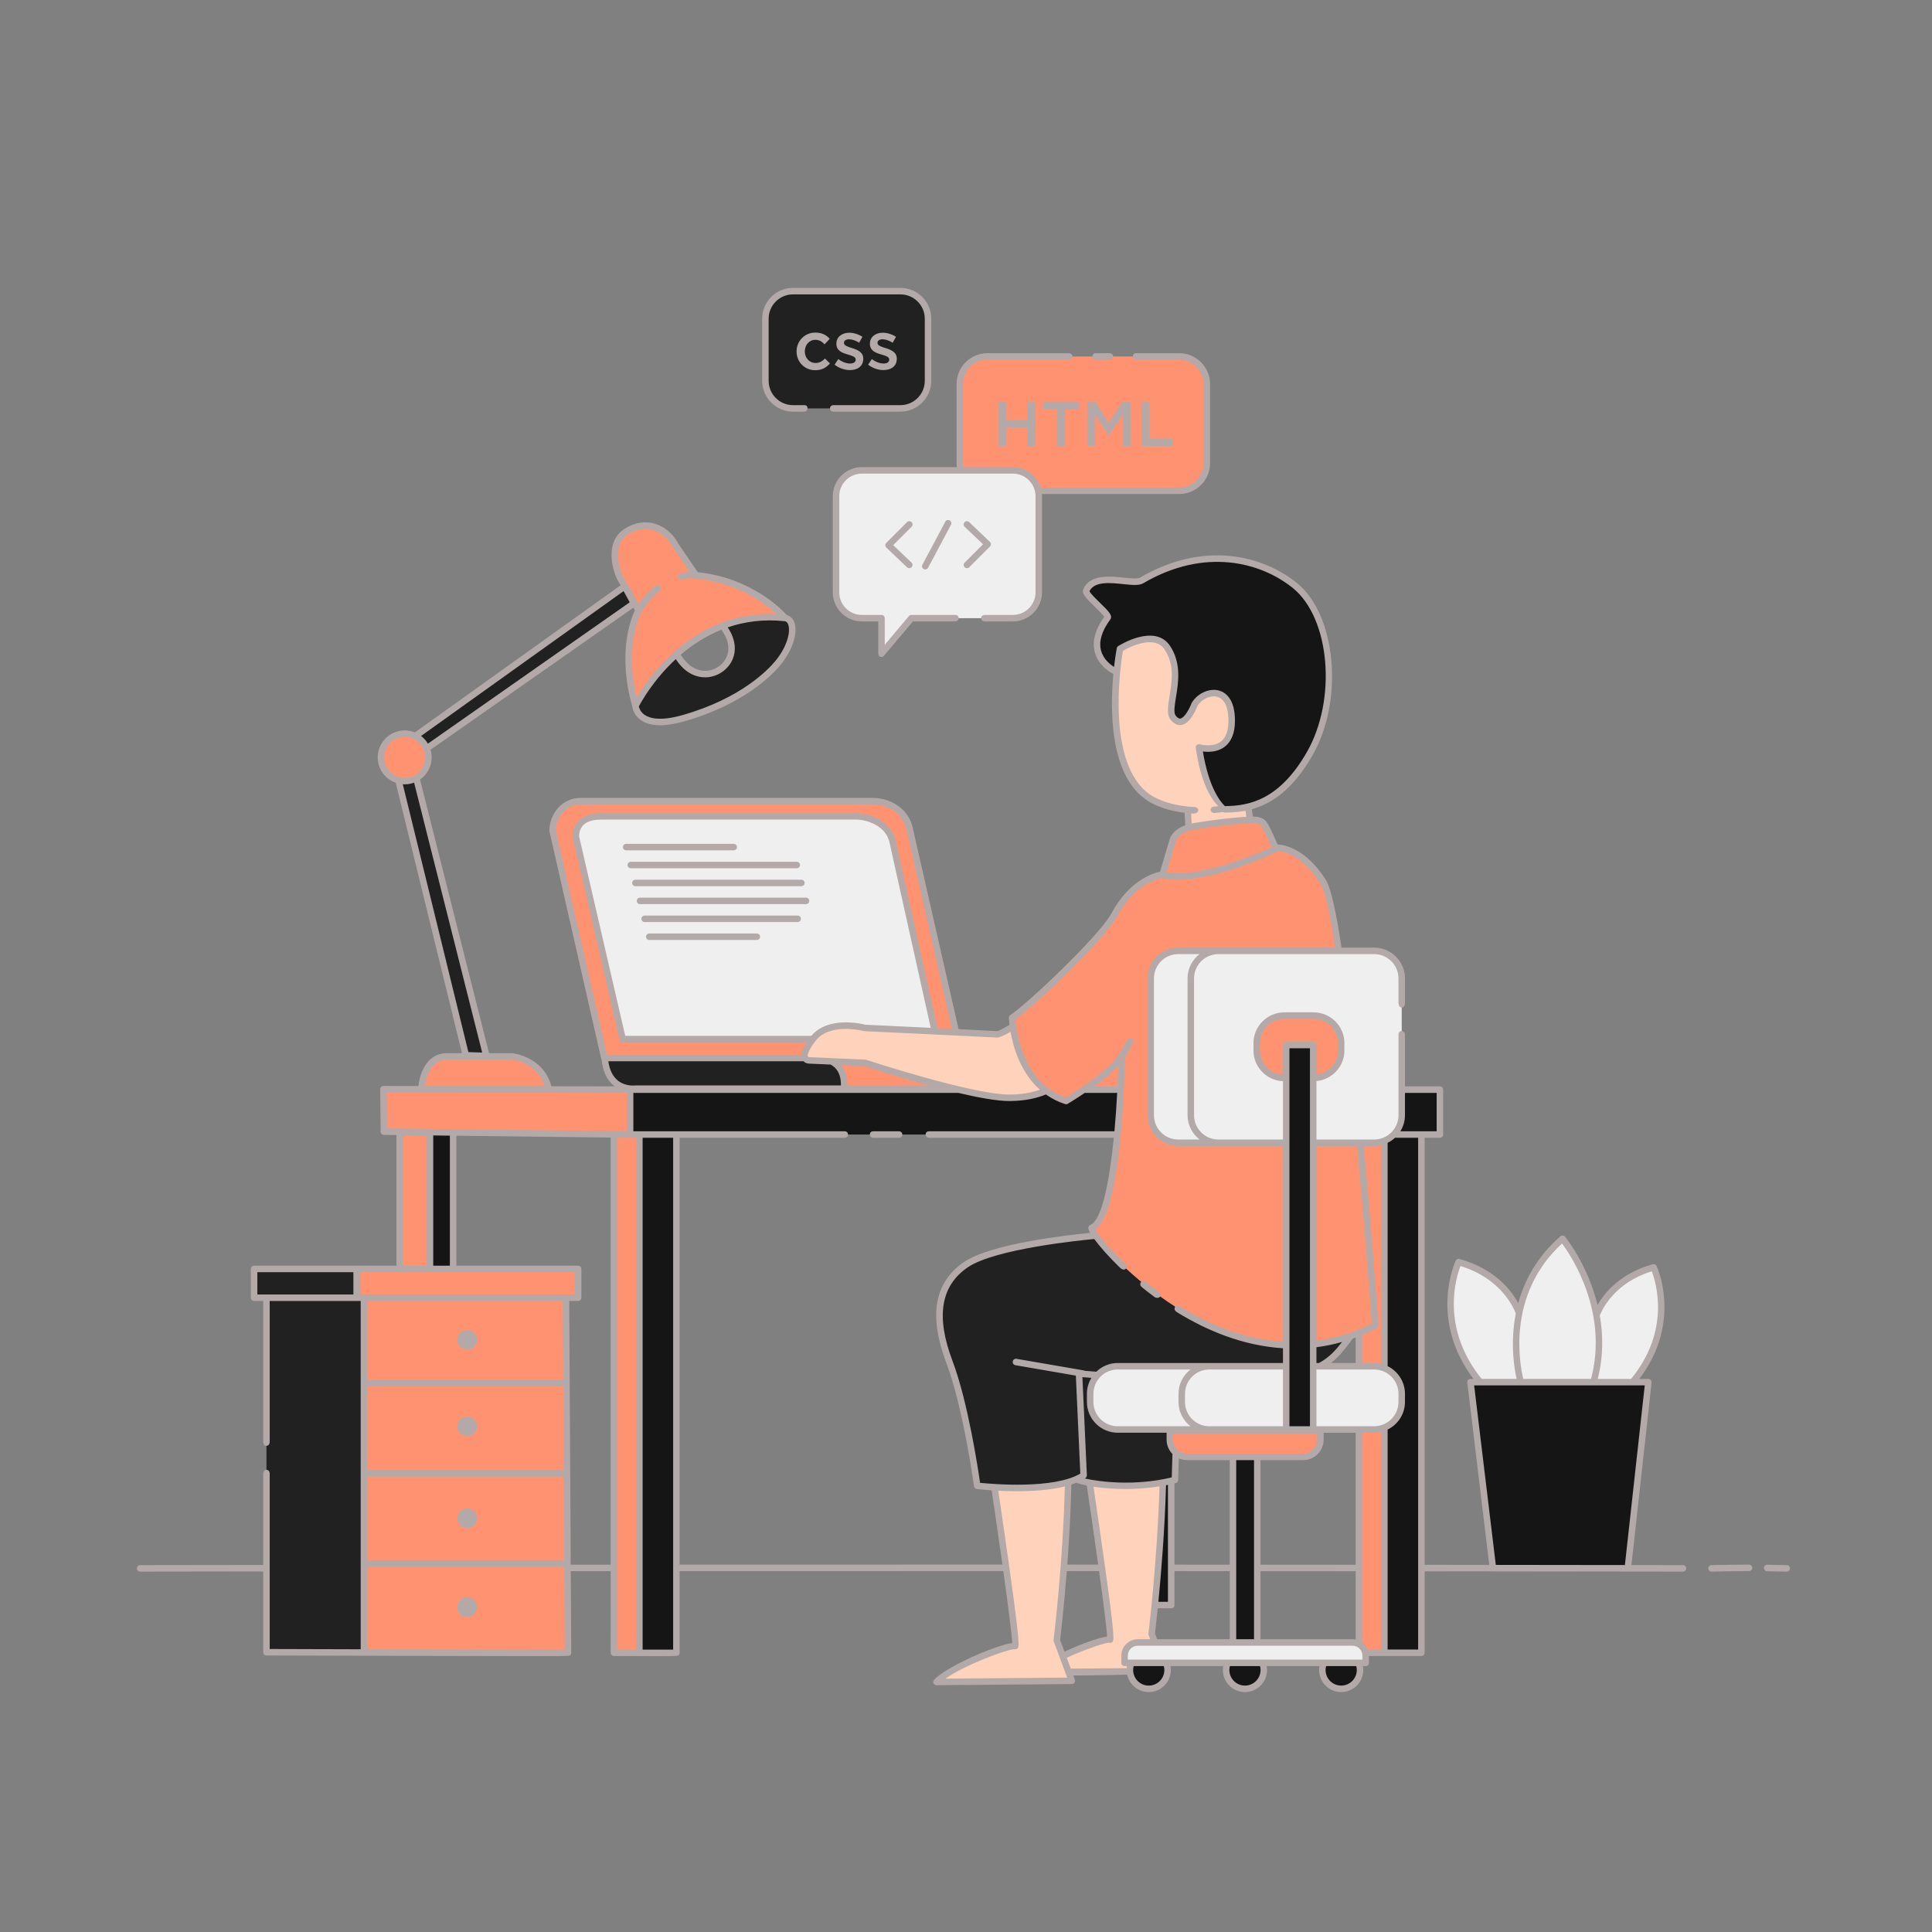 <?xml version="1.0" standalone="no"?>
<svg version="1.1" id="Layer_1" xmlns="http://www.w3.org/2000/svg" xmlns:xlink="http://www.w3.org/1999/xlink" x="0px" y="0px" width="595.276px" height="595.276px" viewBox="0 0 595.276 595.276" enable-background="new 0 0 595.276 595.276" xml:space="preserve">
<rect x="0" y="0" width="595.276" height="595.276" fill="#808080" stroke="none"/>
<path id="color_x5F_7" fill-rule="evenodd" clip-rule="evenodd" fill="#ff9270" d="M189.178,349.574h7.842v159.683h-7.842
	V349.574z M194.148,335.733l-76-0.139l0.129,13.077l4.96,0.058v41.835h8.911v-41.73l62,0.73V335.733z M404.724,312.911h-9.012
	c-4.677,0-8.504,3.827-8.504,8.504v2.24c0,4.677,3.827,8.504,8.504,8.504h0.585V321.99h8.317v10.168h0.11
	c4.677,0,8.504-3.827,8.504-8.504v-2.24C413.228,316.737,409.401,312.911,404.724,312.911z M360.445,443.595
	c0,2.907,2.379,5.286,5.286,5.286h35.815c2.907,0,5.286-2.379,5.286-5.286v-2.912h-46.388L360.445,443.595L360.445,443.595z
	 M418.723,440.446v66.174c0.872,0.501,1.535,1.309,1.847,2.281h5.995V439.82c-0.983,0.4-2.055,0.625-3.177,0.625h-4.665
	L418.723,440.446L418.723,440.446z M423.387,352.099h-4.378c2.68,29.592,4.525,55.93,4.525,55.93c-1.606,0.886-3.21,1.67-4.812,2.36
	v10.57h4.664c1.123,0,2.194,0.225,3.177,0.625v-70.111C425.581,351.874,424.51,352.099,423.387,352.099z"></path>
<path id="color_x5F_6" fill="#f0efef" d="M503.673,425.02l-48.713,0.475c0,0-13.545-17.347-5.465-36.832
	c0,0,12.832,3.564,18.297,14.97c0,0,3.089-14.02,13.545-21.861c0,0,8.317,9.98,10.455,22.337c0,0,6.891-12.356,17.822-13.545
	C509.614,390.564,517.693,409.337,503.673,425.02z M312.096,144.93h-46.548c-4.38,0-7.964,3.584-7.964,7.964v29.608
	c0,4.38,3.584,7.964,7.964,7.964h6.056v10.95l9.207-10.95h31.285c4.38,0,7.964-3.584,7.964-7.964v-29.608
	C320.06,148.514,316.476,144.93,312.096,144.93z M263.73,251.525h-78.605c-4.235,0-7.699,1.728-7.699,6.284l14.423,62.359h58.586
	c0.024-0.031,0.041-0.057,0.065-0.088c4.933-6.378,15.93-3.362,15.93-3.362s11.024,0.522,21.601,1.029l-12.884-57.938
	C274.178,253.955,267.965,251.525,263.73,251.525z M396.297,420.96h-51.902c-4.677,0-8.504,3.827-8.504,8.504v2.477
	c0,4.677,3.827,8.504,8.504,8.504h51.902V420.96z M423.387,292.969h-60.339c-4.677,0-8.504,3.827-8.504,8.504v42.122
	c0,4.677,3.827,8.504,8.504,8.504h33.249v-19.941h-0.585c-4.677,0-8.504-3.827-8.504-8.504v-2.24c0-4.677,3.827-8.504,8.504-8.504
	h9.012c4.677,0,8.504,3.827,8.504,8.504v2.24c0,4.677-3.827,8.504-8.504,8.504h-0.11v19.941h18.773c4.677,0,8.504-3.827,8.504-8.504
	v-42.122C431.891,296.796,428.064,292.969,423.387,292.969z M423.387,420.96h-18.773v19.485h18.773c4.677,0,8.504-3.827,8.504-8.504
	v-2.477C431.891,424.787,428.064,420.96,423.387,420.96z M416.726,506.069h-66.174c-2.23,0-4.054,1.824-4.054,4.054v2.233h74.282
	v-2.233C420.78,507.894,418.955,506.069,416.726,506.069z"></path>
<path id="color_x5F_5" fill-rule="evenodd" clip-rule="evenodd" fill="#FFD2BB" d="M311.097,338.246
	c-11.663,0.076-44.529-10.758-44.529-10.758l-17.432-0.779c0,0-3.569-0.251,1.364-6.63c4.933-6.378,15.93-3.362,15.93-3.362
	s38.879,1.841,40.664,1.966c1.785,0.126,9.809-5.587,9.809-5.587l9.803,19.971C326.706,333.068,322.76,338.171,311.097,338.246z
	 M384.707,249.105c0,0-7.036-0.034-6.767-0.079c0,0-6.131-2.044-8.518-18.735c0,0,10.086,2.973,10.086-8.258
	s-8.695-9.579-11.477-4.955c0,0-3.13,8.588-6.608,3.964c-2.361-3.14,3.745-13.223-1.739-21.469
	c-4.174-6.276-14.608,0.33-14.608,0.33s-6.646,35.158,8.681,45.717c0,0,4.016,3.111,12.248,3.908
	c0.048,0.571,0.141,1.999,0.262,5.353c0,0,17.217-2.139,18.891-2.139L384.707,249.105z M335.735,456.85
	c1.707,11.535,7.18,48.941,6.275,48.338c-0.661-0.441-7.994,1.98-14.594,5.07l-1.802-4.852c0,0,2.969-23.765,3.511-48.743
	c-7.005,2.09-16.744,1.941-22.708,1.579c1.594,10.758,7.286,49.56,6.365,48.946c-1.069-0.713-19.604,6.059-24.238,11.049
	l41.703-0.356l-0.648-1.745l18.723-0.16c-0.116-0.457-0.184-0.934-0.184-1.427c0-0.777,0.155-1.516,0.432-2.193h-2.072v-2.233
	c0-2.23,1.824-4.054,4.054-4.054h5.279l-0.989-2.663c0,0,2.803-22.427,3.459-46.607C349.247,458.447,340.789,457.768,335.735,456.85
	z"></path>
<path id="color_x5F_4" fill-rule="evenodd" clip-rule="evenodd" fill="#151515" d="M132.505,348.861h7.129v41.703h-7.129
	V348.861z M453.059,425.97L459.95,483l41.584,0.238l6.178-57.03L453.059,425.97z M387.381,505.713v-56.475h-7.485v56.475H387.381z
	 M403.507,232.273c9.544-16.617,7.304-42.278-4.521-51.857c-9.57-7.752-27.516-13.136-47.272-1.555
	c-2.811,1.648-14.306-3.065-17.03,3.065c-0.64,1.439,7.352,7.322,6.593,8.354c-8.468,11.533,2.177,16.449,2.177,16.449l0.63,0.771
	c0.422-4.552,0.994-7.597,0.994-7.597s10.434-6.606,14.608-0.33c5.484,8.247-0.622,18.33,1.739,21.469
	c3.478,4.624,6.608-3.964,6.608-3.964c2.782-4.624,11.477-6.276,11.477,4.955s-10.086,8.258-10.086,8.258
	c3.677,17.224,8.859,19.076,8.859,19.076C386.796,249.367,395.159,246.806,403.507,232.273z M358.301,456.799
	c-0.396,14.593-1.574,28.538-2.445,37.31h5.342v-37.917C360.228,456.422,359.261,456.625,358.301,456.799L358.301,456.799z
	 M396.297,440.228h8.317V321.99h-8.317V440.228z M328.485,339.238c-2.362-0.764-4.373-1.866-6.112-3.169
	c-2.466,1.125-6.112,2.145-11.276,2.178c-3.687,0.024-9.495-1.044-15.713-2.514H194.148v13.832h3.228v159.337h10.693V349.564
	h136.216c0.46-4.959,0.761-9.801,0.957-13.832h-11.314C330.893,337.797,328.485,339.238,328.485,339.238z M431.891,343.595
	c0,3.555-2.213,6.613-5.327,7.879v70.111c3.114,1.266,5.327,4.324,5.327,7.879v2.477c0,3.555-2.213,6.613-5.327,7.879v69.437h10.693
	V349.564h6.396v-13.832h-11.762V343.595z M348.57,512.356c-0.277,0.677-0.432,1.417-0.432,2.193c0,3.207,2.6,5.807,5.807,5.807
	s5.807-2.6,5.807-5.807c0-0.777-0.155-1.516-0.432-2.193H348.57z M378.216,512.356c-0.277,0.677-0.432,1.417-0.432,2.193
	c0,3.207,2.6,5.807,5.807,5.807s5.807-2.6,5.807-5.807c0-0.777-0.155-1.516-0.432-2.193H378.216z M407.862,512.356
	c-0.277,0.677-0.432,1.417-0.432,2.193c0,3.207,2.6,5.807,5.807,5.807s5.807-2.6,5.807-5.807c0-0.777-0.155-1.516-0.432-2.193
	H407.862z"></path>
<path id="color_x5F_3" fill-rule="evenodd" clip-rule="evenodd" fill="#212121" d="M285.938,98.209v19.116
	c0,4.677-3.827,8.504-8.504,8.504h-33.099c-4.677,0-8.504-3.827-8.504-8.504V98.209c0-4.677,3.827-8.504,8.504-8.504h33.099
	C282.112,89.705,285.938,93.532,285.938,98.209z M210.535,221.297c15.2-4.307,24.898-11.795,29.228-17.109
	c5.228-6.416,5.465-13.307,2.139-13.782c0,0-8.748-1.495-19.148,2.554c-0.099,0.038,7.327,10.609-3.99,14.218
	c-5.614,1.79-10.217-5.556-10.263-5.654c-4.332,3.91-8.663,9.097-12.697,15.971C195.802,217.495,196.277,225.337,210.535,221.297z
	 M208.495,201.515c0,0,0.004,0.008,0.004,0.009c0.013-0.012,0.027-0.024,0.04-0.036L208.495,201.515z M110.121,400.217
	c0.034-3.935-0.063-7.8,0-9.233h-31.83v8.863h3.807v109.232c0,0,30.051,0.291,30.09,0.169l-0.201-109.042L110.121,400.217z
	 M131.46,230.622l63.866-44.73l-2.852-5.228l-64.528,46.152C129.511,227.595,130.779,228.93,131.46,230.622z M126.312,240.482
	c-1.211,0.275-2.419,0.23-3.539-0.076l20.751,84.733l6.337,0.218l-21.597-85.628C127.667,240.063,127.014,240.322,126.312,240.482z
	 M404.614,414.203v6.757h0.023c7.461-2.946,9.375-5.711,10.256-9.096C411.438,413.044,408.004,413.803,404.614,414.203z
	 M337.364,380.349c-8.169,0.935-32.191,4.069-39.839,9.364c-9.267,6.416-9.98,16.753-4.99,29.941
	c5.322,14.065,8.554,38.139,8.554,38.139s20.111,2.433,30.467-1.993c3.036,1.199,16.492,3.726,30.444,0.201
	c0.083-1.89,0.16-4.948,0.229-8.481c-1.085-0.97-1.784-2.363-1.784-3.924v-2.912l-16.05-0.238c-4.677,0-8.504-3.827-8.504-8.504
	v-2.477c0-4.677,3.827-8.504,8.504-8.504h51.902v-6.465C367.115,413.164,342.631,387.811,337.364,380.349z M249.136,326.71
	c0,0-0.392-0.033-0.737-0.304h-62.082c0.832,9.858,9.464,8.755,9.464,8.755h65.071c-0.71-4.767-2.075-7.014-3.158-8.069
	L249.136,326.71z"></path>
<path id="color_x5F_2" fill="#ff9270" d="M129.861,335.475c0,0,0.356-9.624,7.485-9.98h20.317c0,0,9.267,0.713,11.406,9.98
	H129.861z M126.312,240.482c3.935-0.894,6.4-4.809,5.506-8.745c-0.894-3.935-4.809-6.4-8.745-5.506
	c-3.935,0.894-6.4,4.809-5.506,8.745C118.462,238.911,122.377,241.376,126.312,240.482z M312.096,144.93
	c3.805,0,7.005,2.705,7.781,6.287h43.454c4.677,0,8.504-3.827,8.504-8.504V118.33c0-4.677-3.827-8.504-8.504-8.504h-59.098
	c-4.677,0-8.504,3.827-8.504,8.504v24.383c0,0.768,0.112,1.509,0.305,2.217H312.096z M196.75,188.035
	c-0.063,0.112-6.148,11.021-0.948,29.46c0,0,14.733-30.416,46.099-27.089c0,0-9.67-9.92-26.995-12.927l-6.748-9.409
	c-2.376-4.752-8.554-8.554-15.208-4.277s-1.901,14.257-1.901,14.257L196.75,188.035z M110.885,399.847h1.109l0.194,109.319
	c27.109,0.074,62.741,0.157,62.817,0.082l-0.601-109.401h3.725v-8.863h-67.244L110.885,399.847z M354.545,343.595v-42.122
	c0-4.677,3.827-8.504,8.504-8.504h49.431c-1.605-10.895-3.24-18.835-4.794-21.296c-7.088-11.223-14.935-10.525-14.935-10.525
	s-2.395-7.677-4.739-8.347c-2.344-0.67-20.079,1.782-20.079,1.782s-5.173,0.826-6.178,3.505c-1.005,2.679-3.832,11.432-3.832,11.432
	s-8.473,0.989-14.643,12.44c-3.811,7.073-25.723,27.812-31.426,31.614c0,0,0.475,20.436,16.634,25.663c0,0,2.271-1.358,5.181-3.327
	h11.568c-0.72,14.675-2.829,39.884-8.857,42.396c-1.561,0.651,26.008,34.638,59.921,36.189v-62.397h-33.249
	C358.371,352.099,354.545,348.272,354.545,343.595z M419.01,352.099h-14.396v62.107c6.207-0.733,12.557-2.666,18.921-6.176
	C423.535,408.03,421.69,381.691,419.01,352.099z M191.849,320.168l-14.423-62.359c0-4.556,3.465-6.284,7.699-6.284h78.605
	c4.235,0,10.448,2.431,11.416,8.284l12.884,57.938c2.227,0.107,4.434,0.213,6.514,0.313l-14.129-62.069
	c-1.069-6.465-6.827-9.15-11.504-9.15H178.78c-4.677,0-8.504,4.117-8.504,9.15l15.929,69.979h61.844
	c-0.39-0.789-0.211-2.421,2.384-5.802L191.849,320.168L191.849,320.168z M257.703,327.093c1.142,1.11,2.594,3.535,3.262,8.818
	h35.184c-13.623-3.164-29.581-8.422-29.581-8.422L257.703,327.093z"></path>
<path id="color_x5F_1" fill="#b3a9a9" d="M247.978,108.24v0.042c0,1.978,1.368,3.556,3.325,3.556
	c1.199,0,2.083-0.547,2.882-1.368l1.536,1.515c-1.094,1.22-2.377,2.083-4.545,2.083c-3.304,0-5.745-2.588-5.745-5.744v-0.042
	c0-3.156,2.441-5.808,5.787-5.808c2.083,0,3.388,0.779,4.44,1.915l-1.599,1.705c-0.779-0.821-1.599-1.389-2.862-1.389
	C249.346,104.705,247.978,106.304,247.978,108.24z M261.927,112.006c-1.136,0-2.419-0.463-3.64-1.368l-1.136,1.726
	c1.389,1.094,3.135,1.662,4.713,1.662c2.314,0,4.124-1.157,4.124-3.493v-0.042c0-1.999-1.831-2.735-3.451-3.24
	c-1.305-0.421-2.504-0.758-2.504-1.578v-0.042c0-0.631,0.568-1.094,1.557-1.094c0.926,0,2.062,0.399,3.135,1.052l1.01-1.81
	c-1.178-0.778-2.693-1.262-4.082-1.262c-2.209,0-3.956,1.283-3.956,3.388v0.042c0,2.125,1.831,2.798,3.472,3.261
	c1.305,0.4,2.483,0.695,2.483,1.557v0.042C263.652,111.543,263.021,112.006,261.927,112.006z M272.257,112.006
	c-1.136,0-2.419-0.463-3.64-1.368l-1.136,1.726c1.389,1.094,3.135,1.662,4.713,1.662c2.314,0,4.124-1.157,4.124-3.493v-0.042
	c0-1.999-1.831-2.735-3.451-3.24c-1.305-0.421-2.504-0.758-2.504-1.578v-0.042c0-0.631,0.568-1.094,1.557-1.094
	c0.926,0,2.062,0.399,3.135,1.052l1.01-1.81c-1.178-0.778-2.693-1.262-4.082-1.262c-2.209,0-3.956,1.283-3.956,3.388v0.042
	c0,2.125,1.831,2.798,3.472,3.261c1.305,0.4,2.483,0.695,2.483,1.557v0.042C273.982,111.543,273.351,112.006,272.257,112.006z
	 M244.335,126.829h3.625c0,0,0.861-0.176,0.847-1.073c-0.016-0.974-0.876-0.927-0.876-0.927h-3.596
	c-4.138,0-7.504-3.366-7.504-7.504V98.209c0-4.138,3.366-7.504,7.504-7.504h33.1c4.138,0,7.504,3.366,7.504,7.504v19.116
	c0,4.138-3.366,7.504-7.504,7.504h-20.89c0,0-0.839,0.219-0.809,0.982c0.037,0.962,0.869,1.018,0.869,1.018h20.831
	c5.24,0,9.504-4.264,9.504-9.504V98.209c0-5.24-4.264-9.504-9.504-9.504h-33.1c-5.24,0-9.504,4.264-9.504,9.504v19.116
	C234.831,122.565,239.095,126.829,244.335,126.829z M318.941,137.435v-13.554h-2.382v5.635h-6.468v-5.635h-2.381v13.554h2.381
	v-5.712h6.468v5.712L318.941,137.435L318.941,137.435z M328.164,137.435v-11.347h4.298v-2.207h-10.998v2.207h4.299v11.347H328.164z
	 M337.327,127.753l4.24,6.351h0.077l4.279-6.39v9.72h2.382V123.88h-2.536l-4.125,6.409l-4.124-6.409h-2.536v13.554h2.343
	L337.327,127.753L337.327,127.753z M351.798,123.881v13.554h9.507v-2.169h-7.126v-11.385
	C354.179,123.881,351.798,123.881,351.798,123.881z M337.455,110.826h4.515c0,0,0.991-0.182,0.986-1.018
	c-0.006-0.917-1.045-0.982-1.045-0.982h-4.426c0,0-0.888,0.062-0.874,0.955C336.624,110.584,337.455,110.826,337.455,110.826z
	 M291.25,160.749l-7.041,13.223c-0.259,0.488-0.075,1.093,0.413,1.353c0.15,0.08,0.311,0.117,0.469,0.117
	c0.358,0,0.704-0.192,0.884-0.53l7.041-13.223c0.259-0.488,0.075-1.093-0.413-1.353C292.114,160.076,291.509,160.263,291.25,160.749
	z M297.214,174.776c0.195,0.195,0.451,0.293,0.707,0.293s0.512-0.098,0.707-0.293l6.394-6.395c0.19-0.19,0.296-0.45,0.293-0.72
	c-0.004-0.27-0.115-0.526-0.311-0.712l-6.394-6.083c-0.4-0.38-1.033-0.365-1.414,0.035c-0.38,0.4-0.365,1.033,0.035,1.414
	l5.652,5.376l-5.669,5.669C296.824,173.753,296.824,174.386,297.214,174.776z M280.875,160.885c-0.391-0.391-1.023-0.391-1.414,0
	l-6.394,6.395c-0.191,0.19-0.296,0.45-0.293,0.72s0.115,0.526,0.311,0.712l6.394,6.083c0.194,0.184,0.442,0.275,0.689,0.275
	c0.264,0,0.528-0.104,0.725-0.311c0.38-0.4,0.365-1.033-0.035-1.414l-5.651-5.376l5.669-5.669
	C281.265,161.909,281.265,161.276,280.875,160.885z M265.548,143.93c-4.943,0-8.964,4.021-8.964,8.964v29.608
	c0,4.943,4.021,8.964,8.964,8.964h5.056v9.951c0,0.42,0.263,0.795,0.658,0.939c0.112,0.041,0.228,0.061,0.342,0.061
	c0.29,0,0.572-0.126,0.766-0.356l8.908-10.594h13.139c0,0,0.98-0.119,0.961-1.042c-0.02-0.948-0.961-0.958-0.961-0.958h-13.605
	c-0.295,0-0.575,0.13-0.766,0.356l-7.442,8.851v-8.208c0-0.552-0.448-1-1-1h-6.056c-3.84,0-6.964-3.124-6.964-6.964v-29.608
	c0-3.84,3.124-6.964,6.964-6.964h46.548c3.84,0,6.964,3.124,6.964,6.964v29.608c0,3.84-3.124,6.964-6.964,6.964h-8.828
	c0,0-1.009,0.16-0.957,0.982c0.066,1.048,1.017,1.018,1.017,1.018h8.769c4.942,0,8.964-4.021,8.964-8.964v-29.608
	c0-0.229-0.017-0.453-0.034-0.677h42.307c5.24,0,9.504-4.264,9.504-9.504V118.33c0-5.24-4.264-9.504-9.504-9.504h-13.431
	c0,0-0.861,0.065-0.84,0.963c0.024,1.008,0.899,1.037,0.899,1.037h13.372c4.138,0,7.504,3.366,7.504,7.504v24.383
	c0,4.138-3.366,7.504-7.504,7.504h-42.681c-1.141-3.639-4.545-6.287-8.555-6.287h-15.241c-0.072-0.397-0.125-0.8-0.125-1.217V118.33
	c0-4.138,3.366-7.504,7.504-7.504h24.905c0,0,1.307-0.093,1.323-1.012c0.018-1.044-1.323-0.988-1.323-0.988h-24.905
	c-5.24,0-9.504,4.264-9.504,9.504v24.383c0,0.416,0.046,0.818,0.105,1.217H265.548z M355.769,399.661
	c0.344,0.255,1.201,0.379,1.558-0.037c0.429-0.501,0.121-1.242-0.17-1.456c-1.479-1.088-2.899-2.187-4.243-3.283
	c-0.297-0.243-1.083-0.436-1.443,0.223c-0.292,0.535-0.104,1.106,0.213,1.366C352.991,397.547,354.356,398.614,355.769,399.661z
	 M550.539,482.237c-2.013-0.05-4.027-0.089-6.041-0.117c-0.005,0-0.009,0-0.014,0c-0.546,0-0.992,0.438-1,0.986
	c-0.008,0.552,0.434,1.006,0.986,1.014c2.006,0.028,4.013,0.067,6.02,0.117c0.008,0,0.017,0,0.024,0c0.541,0,0.986-0.432,1-0.976
	C551.528,482.71,551.092,482.251,550.539,482.237z M538.904,482.067c-0.002,0-0.003,0-0.005,0c-3.847,0.02-7.745,0.077-11.589,0.17
	c-0.552,0.014-0.988,0.473-0.976,1.024c0.014,0.544,0.459,0.976,1,0.976c0.008,0,0.016,0,0.024,0c3.831-0.094,7.717-0.15,11.55-0.17
	c0.553-0.003,0.998-0.453,0.995-1.005C539.901,482.512,539.454,482.067,538.904,482.067z M519.537,483.239
	c-0.001,0.552-0.448,0.998-1,0.998c-0.001,0-0.001,0-0.002,0c-26.464-0.04-53.005-0.071-79.585-0.096v25.096c0,0.553-0.447,1-1,1
	h-16.171v2.119c0,0.553-0.447,1-1,1h-0.847c0.071,0.388,0.112,0.785,0.112,1.193c0,3.753-3.054,6.807-6.807,6.807
	s-6.807-3.054-6.807-6.807c0-0.408,0.038-0.806,0.109-1.193h-16.253c0.07,0.388,0.111,0.786,0.111,1.193
	c0,3.753-3.054,6.807-6.807,6.807c-3.754,0-6.808-3.054-6.808-6.807c0-0.408,0.041-0.806,0.111-1.193h-16.254
	c0.07,0.388,0.112,0.786,0.112,1.193c0,3.753-3.054,6.807-6.808,6.807c-3.26,0-5.99-2.306-6.651-5.371l-16.632,0.142l0.522,1.405
	c0.114,0.306,0.071,0.647-0.113,0.915c-0.186,0.269-0.489,0.431-0.815,0.433l-41.702,0.356c-0.003,0-0.006,0.001-0.009,0.001
	c-0.396,0-0.755-0.234-0.915-0.597c-0.161-0.365-0.09-0.792,0.182-1.084c3.801-4.095,19.024-10.669,24.066-11.306
	c-0.116-2.631-1.276-11.608-2.747-22.186c-32.936-0.005-66.806,0.002-99.725,0.017v25.155c0,0.264-0.104,0.516-0.289,0.703
	c-0.259,0.262-0.343,0.347-6.337,0.347c-2.913,0-7.222-0.02-13.626-0.05c-0.55-0.003-0.995-0.449-0.995-1V484.09
	c-4.098,0.002-8.199,0.003-12.296,0.005l0.143,25.144c0.001,0.268-0.104,0.524-0.293,0.713c-0.273,0.273-0.324,0.324-8.414,0.324
	c-1.84,0-4.095-0.003-6.862-0.006c-8.716-0.011-20.326-0.035-31.932-0.064c-23.212-0.058-46.408-0.13-46.408-0.13
	c-0.551-0.002-0.997-0.449-0.997-1v-24.892c-12.65,0.016-25.293,0.032-37.918,0.051h-0.001c-0.552,0-0.999-0.446-1-0.998
	c-0.001-0.553,0.446-1.001,0.999-1.002c12.626-0.019,25.271-0.036,37.921-0.051V454.01c0,0,0.102-1.181,0.927-1.158
	c1.114,0.03,1.073,1.158,1.073,1.158v54.071c8.063,0.025,17.869,0.054,28.034,0.082V400.847h-1.106h-0.141H83.098v43.517
	c0,0-0.024,1.123-1.037,1.123c-0.916,0-0.963-1.123-0.963-1.123v-43.517h-2.807c-0.552,0-1-0.447-1-1v-8.862c0-0.553,0.448-1,1-1
	h31.594h0.375h11.889v-40.214c0-0.019,0.01-0.035,0.011-0.054l-3.894-0.046c-0.544-0.007-0.983-0.446-0.988-0.99l-0.129-13.077
	c-0.002-0.268,0.102-0.524,0.29-0.714s0.443-0.296,0.71-0.296c0,0,0.001,0,0.002,0l10.771,0.02
	c0.375-3.779,2.463-9.822,8.375-10.117c0.017-0.001,0.033-0.001,0.05-0.001h4.991l-20.405-83.322
	c-0.575-0.204-1.136-0.454-1.665-0.787c-1.877-1.183-3.183-3.025-3.674-5.189s-0.112-4.389,1.071-6.267
	c1.182-1.877,3.025-3.182,5.188-3.674c1.688-0.384,3.41-0.229,4.978,0.414l63.377-45.329l-1.026-1.796
	c-1.81-3.793-3.62-11.834,2.229-15.595c2.968-1.908,6.134-2.48,9.155-1.65c3.12,0.856,5.902,3.193,7.457,6.259l5.981,8.742
	c16.375,1.702,25.842,11.434,27.432,13.198c1.03,0.275,1.828,1.026,2.269,2.155c1.252,3.205-0.461,8.619-4.166,13.166
	c-2.241,2.75-11.007,12.134-29.73,17.439c-2.817,0.798-5.297,1.197-7.426,1.197c-2.465,0-4.46-0.535-5.967-1.604
	c-2.167-1.538-2.539-3.658-2.598-4.173c-4.673-16.66-0.366-27.217,0.8-29.624l-0.468-0.818l-62.496,43.771
	c0.049,0.168,0.102,0.335,0.142,0.508c0.492,2.164,0.112,4.389-1.071,6.267c-0.609,0.968-1.396,1.779-2.31,2.41l21.263,84.302h6.988
	c0.173,0.011,9.713,0.859,12.233,10.193l19.554,0.036c-0.113-0.082-0.228-0.152-0.34-0.242c-2.129-1.715-3.379-4.399-3.74-7.966
	c-0.063-0.097-0.112-0.205-0.139-0.324l-15.929-69.979c-0.017-0.073-0.025-0.147-0.025-0.222c0-5.596,4.264-10.149,9.504-10.149
	h90.131c5.22,0,11.355,3.125,12.491,9.986l13.948,61.27c6.243,0.302,11.194,0.546,11.813,0.59c0.516-0.006,2.028-0.793,3.876-1.914
	c-0.16-1.32-0.187-2.135-0.188-2.176c-0.008-0.343,0.16-0.665,0.445-0.855c5.651-3.768,27.473-24.523,31.1-31.256
	c5.681-10.54,13.239-12.558,15.026-12.896l3.015-10.188c0.031-0.114,0.804-2.691,4.737-4.126l-0.171-3.846
	c-7.756-0.928-11.635-3.844-11.864-4.023c-11.198-7.713-11.137-27.578-10.1-38.768c-0.002-0.001-0.005-0.001-0.007-0.002
	c-0.186-0.085-4.551-2.147-5.738-6.754c-0.847-3.281,0.14-6.933,2.932-10.859c-0.421-0.632-1.767-1.945-2.693-2.85
	c-2.878-2.807-4.352-4.333-3.765-5.655c2.055-4.619,8.127-3.992,12.557-3.534c1.954,0.202,4.167,0.43,4.882,0.012
	c19.841-11.631,38.013-6.778,48.407,1.641c12.149,9.841,14.507,36.159,4.759,53.132c-6.022,10.484-12.514,14.836-18.658,16.555
	l0.306,2.245c3.176,0.057,4.095,1.275,4.806,2.636l0.05,0.096c1.015,1.93,1.567,3.197,2.055,4.315
	c0.235,0.538,0.461,1.037,0.701,1.543c2.429,0.171,8.947,1.557,14.897,10.978c1.564,2.476,3.202,10.218,4.809,20.831h1.422h8.625
	c5.24,0,9.504,4.264,9.504,9.504v7.645c0,0-0.043,1.324-0.981,1.324c-0.934,0-1.019-1.324-1.019-1.324v-7.645
	c0-4.138-3.366-7.504-7.504-7.504h-8.846h-39.135c-4.138,0-7.504,3.366-7.504,7.504v42.122c0,4.138,3.366,7.504,7.504,7.504h19.892
	v-17.962c-5.047-0.22-9.089-4.383-9.089-9.483v-2.239c0-5.241,4.264-9.505,9.504-9.505h9.012c5.24,0,9.504,4.264,9.504,9.505v2.239
	c0,4.938-3.791,8.99-8.613,9.443V351.1h6.872h10.9c4.138,0,7.504-3.366,7.504-7.504v-24.942c0,0,0.085-1.002,0.984-1.002
	c0.749,0,1.016,1.002,1.016,1.002v16.079h10.763c0.553,0,1,0.447,1,1v13.832c0,0.553-0.447,1-1,1h-4.703v131.577
	c6.643,0.006,13.274,0.014,19.911,0.021l-6.781-56.182c-0.034-0.284,0.055-0.569,0.245-0.783c0.189-0.215,0.462-0.337,0.748-0.337
	h0.913c-13.901-18.391-5.564-36.248-5.475-36.433c0.21-0.435,0.701-0.66,1.17-0.527c10.954,3.067,16.002,9.705,18.105,13.615
	c1.888-6.898,5.71-14.241,12.987-20.594c0.203-0.178,0.469-0.267,0.736-0.244c0.269,0.021,0.517,0.15,0.689,0.356
	c0.108,0.13,6.978,8.546,10.033,21.07c2.119-3.759,6.937-9.752,17.008-12.572c0.47-0.132,0.96,0.093,1.17,0.527
	c0.084,0.176,8.046,17.26-5.337,34.802h2.807c0.284,0,0.556,0.121,0.745,0.333s0.28,0.494,0.249,0.776l-6.209,56.246
	c5.289,0.007,10.589,0.013,15.872,0.021C519.091,482.238,519.538,482.687,519.537,483.239z M242.841,192.382
	c-0.332-0.849-0.855-0.952-1.057-0.982c-6.595-0.7-12.445,0.148-17.567,1.904c2.333,3.447,2.841,7.122,1.333,10.228
	c-1.498,3.087-4.819,5.162-8.263,5.162c-4.904,0-7.852-3.682-9.062-5.614c-6.914,6.388-10.669,13.207-11.387,14.586
	c0.099,0.494,0.462,1.674,1.774,2.586c1.58,1.097,4.883,2.001,11.65,0.085c18.16-5.146,26.578-14.144,28.725-16.779
	C242.596,199.127,243.666,194.494,242.841,192.382z M209.75,201.725c0.869,1.46,3.386,4.968,7.537,4.968
	c2.695,0,5.293-1.622,6.464-4.035c1.257-2.591,0.721-5.638-1.465-8.632C217.395,195.987,213.222,198.758,209.75,201.725z
	 M191.952,177.619l4.847,8.478c1.627-2.403,3.381-4.226,5.131-5.617c0.349-0.277,1.089-0.48,1.442,0.087
	c0.431,0.692,0.053,1.277-0.252,1.52c-1.886,1.512-3.787,3.588-5.503,6.444c-0.125,0.228-5.348,9.987-1.475,26.303
	c4.074-6.805,18.201-26.795,43.142-25.631c-3.71-3.386-12.89-10.296-26.584-11.08c-0.738,0.059-1.691,0.191-2.805,0.488
	c-0.281,0.075-0.818-0.274-0.982-0.893c-0.13-0.489,0.245-0.976,0.519-1.048c0.996-0.262,1.882-0.409,2.63-0.491
	c0.119-0.049,0.247-0.073,0.381-0.071l-5.113-7.473c-0.026-0.037-0.049-0.077-0.069-0.117c-1.298-2.597-3.626-4.573-6.228-5.287
	c-0.719-0.198-1.452-0.296-2.19-0.296c-1.784,0-3.602,0.573-5.354,1.7C187.646,168.391,191.908,177.527,191.952,177.619z
	 M194.021,185.585l-1.882-3.451l-62.397,44.628c0.856,0.653,1.565,1.457,2.103,2.37L194.021,185.585z M121.333,238.693
	c1.425,0.898,3.117,1.187,4.758,0.813c1.643-0.373,3.042-1.364,3.939-2.79c0.897-1.425,1.187-3.115,0.813-4.758
	c-0.374-1.643-1.364-3.042-2.79-3.939c-1.019-0.642-2.172-0.972-3.348-0.972c-0.469,0-0.941,0.053-1.41,0.159
	c-1.643,0.373-3.042,1.364-3.939,2.79c-0.897,1.425-1.187,3.115-0.813,4.758C118.917,236.397,119.907,237.796,121.333,238.693z
	 M124.102,241.626l20.214,82.539l4.25,0.146l-20.979-83.177c-0.342,0.127-0.691,0.24-1.053,0.322
	c-0.617,0.14-1.24,0.209-1.857,0.209C124.484,241.666,124.294,241.639,124.102,241.626z M130.965,334.476h36.787
	c-2.415-7.267-9.836-7.957-10.167-7.983l-20.212,0.003C132.546,326.754,131.284,332.16,130.965,334.476z M79.291,398.847h29.594
	v-6.862H79.291V398.847z M432.891,336.732v6.863c0,1.823-0.525,3.521-1.418,4.969h11.181v-11.832H432.891z M423.387,353.1h-3.189
	c2.562,28.039,4.351,52.944,4.513,55.215c0.029,0.4-0.185,0.779-0.542,0.962c-1.495,0.765-2.983,1.44-4.465,2.052v8.632h3.684h0.451
	c-0.006,0.007-0.012,0.015-0.018,0.022c0.591,0.027,1.167,0.104,1.726,0.235v-67.374C424.85,353.005,424.13,353.1,423.387,353.1z
	 M430.891,431.941v-2.478c0-4.138-3.366-7.504-7.504-7.504h-0.964h-15.548c-0.537,0-0.582,0-1.26,0v17.485h12.118h5.655
	C427.524,439.445,430.891,436.079,430.891,431.941z M419.779,511.356v-1.233c0-1.684-1.37-3.054-3.054-3.054h-66.174
	c-1.684,0-3.054,1.37-3.054,3.054v1.233H419.779z M356.527,505.069h22.37v-20.975c-5.678-0.003-11.355-0.007-17.035-0.01v10.663
	c0,0.435-0.447,0.787-1,0.787h-0.001l0,0h-4.146c-0.422,4.154-0.751,6.94-0.85,7.751L356.527,505.069z M327.977,508.899
	c5.103-2.367,10.5-4.314,13.129-4.646c-0.108-2.463-1.131-10.487-2.468-20.179c-3.315-0.001-6.629-0.003-9.944-0.004
	c-0.89,11.35-1.876,19.703-2.059,21.215L327.977,508.899z M338.361,482.074c-1.097-7.885-2.367-16.657-3.509-24.363
	c-1.312-0.267-2.401-0.563-3.213-0.864c-0.496,0.202-1.004,0.395-1.535,0.568c-0.206,8.688-0.701,17.23-1.257,24.654
	C332.019,482.071,335.189,482.072,338.361,482.074z M361.032,455.208c0.073-1.873,0.143-4.414,0.207-7.225
	c-1.108-1.134-1.794-2.682-1.794-4.388v-2.149h-15.05c-5.241,0-9.505-4.264-9.505-9.504v-2.478c0-1.805,0.515-3.488,1.392-4.927
	c-1.161-0.092-2.12-0.17-2.777-0.226l1.374,30.227c0.016,0.354-0.155,0.689-0.452,0.883c-0.06,0.039-0.128,0.074-0.189,0.113
	C339.052,456.623,349.672,457.915,361.032,455.208z M405.614,419.96h0.77c3.189-1.716,5.101-3.878,7.131-6.484
	c-2.667,0.756-5.303,1.289-7.901,1.624V419.96z M417.703,419.96v-7.853c-0.285,0.106-0.572,0.222-0.857,0.323
	c-0.274,0.354-0.545,0.707-0.808,1.05c-1.885,2.461-3.558,4.637-5.961,6.48H417.703z M403.614,322.99h-6.317v116.455h6.317V322.99z
	 M386.382,505.069v-55.188h-5.485v55.188H386.382z M401.547,447.881c2.363,0,4.286-1.923,4.286-4.286v-1.911h-44.388v1.911
	c0,2.363,1.923,4.286,4.286,4.286H401.547z M361.861,482.084c5.68,0.003,11.357,0.007,17.035,0.01V449.88h-13.165
	c-0.898,0-1.751-0.193-2.524-0.533c-0.065,2.68-0.135,5.036-0.208,6.696c-0.02,0.441-0.326,0.817-0.754,0.926
	c-0.127,0.032-0.256,0.058-0.384,0.089V482.084z M388.382,482.101c9.778,0.006,19.552,0.013,29.321,0.021v-40.677h-9.87v2.149
	c0,3.466-2.82,6.286-6.286,6.286h-13.165V482.101z M395.297,421.96h-22.684c-4.138,0-7.504,3.366-7.504,7.504v2.478
	c0,4.138,3.366,7.504,7.504,7.504h22.684V421.96z M366.803,421.96h-22.407c-4.139,0-7.505,3.366-7.505,7.504v2.478
	c0,4.138,3.366,7.504,7.505,7.504h22.407c-2.242-1.74-3.693-4.453-3.693-7.504v-2.478C363.109,426.413,364.561,423.7,366.803,421.96
	z M359.276,457.621c-0.407,13.907-1.513,27.236-2.362,35.915h2.948v-36.028C359.666,457.547,359.471,457.583,359.276,457.621z
	 M417.703,505.168v-21.046c-9.769-0.008-19.543-0.015-29.321-0.021v20.969h28.344C417.06,505.069,417.386,505.106,417.703,505.168z
	 M405.614,353.1v59.974c5.809-0.779,11.503-2.517,17.054-5.28c-0.309-4.253-2.065-28.102-4.493-54.693h-5.361h-7.2V353.1z
	 M395.297,331.137v-9.147c0-0.553,0.447-1,1-1h8.317c0.553,0,1,0.447,1,1v9.11c3.719-0.442,6.613-3.61,6.613-7.446v-2.239
	c0-4.139-3.366-7.505-7.504-7.505h-9.012c-4.138,0-7.504,3.366-7.504,7.505v2.239C388.208,327.652,391.353,330.92,395.297,331.137z
	 M369.595,293.97h-6.546c-4.138,0-7.504,3.366-7.504,7.504v42.122c0,4.138,3.366,7.504,7.504,7.504h6.546
	c-2.242-1.74-3.693-4.453-3.693-7.504v-42.122C365.901,298.423,367.353,295.71,369.595,293.97z M344.541,199.059
	c0.46-0.291,11.313-7.049,15.976-0.04c3.545,5.33,2.546,11.376,1.816,15.792c-0.402,2.437-0.783,4.738-0.111,5.631
	c0.528,0.702,1.026,1.028,1.463,0.959c1.231-0.183,2.761-2.892,3.407-4.664c0.021-0.061,0.05-0.118,0.083-0.173
	c1.774-2.951,5.47-4.622,8.408-3.806c1.84,0.511,4.925,2.395,4.925,9.276c0,3.772-1.082,6.494-3.217,8.09
	c-2.218,1.658-4.991,1.637-6.665,1.42c1.772,10.816,5.167,15.268,6.769,16.822c7.679-0.02,16.91-2.081,25.244-16.591
	c9.32-16.227,7.198-41.281-4.284-50.582c-9.874-7.998-27.178-12.583-46.136-1.469c-1.28,0.751-3.405,0.531-6.099,0.252
	c-4.171-0.431-8.889-0.918-10.443,2.186c0.307,0.708,2.137,2.493,3.253,3.582c2.599,2.535,4.03,3.932,3.152,5.129
	c-2.605,3.547-3.564,6.747-2.851,9.512c0.714,2.772,2.944,4.434,4.031,5.1c0.368-3.247,0.765-5.423,0.83-5.766
	C344.146,199.446,344.308,199.207,344.541,199.059z M367.152,253.726c0.182-0.037,0.353-0.079,0.545-0.112
	c5.313-0.904,11.929-1.699,16.315-1.972l-0.252-1.848c-2.232,0.44-4.406,0.573-6.479,0.573c-0.19,0-0.357-0.067-0.508-0.159
	c-0.876,0.123-1.736,0.229-2.562,0.304c-0.437,0.04-1.142-0.235-1.203-0.924c-0.047-0.53,0.471-1.017,0.889-1.053
	c0.479-0.042,0.967-0.091,1.465-0.151c-2.183-2.151-5.373-7.058-6.932-17.953c-0.048-0.337,0.078-0.675,0.336-0.898
	c0.258-0.223,0.608-0.301,0.938-0.203c0.035,0.01,3.86,1.089,6.396-0.816c1.597-1.2,2.406-3.38,2.406-6.482
	c0-4.119-1.229-6.729-3.46-7.349c-2.057-0.57-4.781,0.696-6.112,2.833c-0.414,1.106-2.207,5.453-4.956,5.862
	c-0.842,0.126-2.107-0.075-3.355-1.735c-1.187-1.577-0.779-4.041-0.265-7.159c0.713-4.314,1.601-9.684-1.509-14.358
	c-3.177-4.779-11.064-0.636-12.869,0.402c-0.685,4.054-5.367,34.823,8.343,44.268c0.093,0.071,4.609,3.432,13.698,3.862
	c0.388,0.018,1.245,0.163,1.156,1.114c-0.066,0.704-1.039,0.916-1.47,0.894c-0.239-0.012-0.461-0.034-0.693-0.05L367.152,253.726z
	 M359.453,268.776c10.24,1.822,28.004-5.783,32.324-7.731c0.003-0.032,0.004-0.063,0.011-0.094
	c-0.245-0.519-0.464-1.018-0.689-1.534c-0.474-1.087-1.012-2.319-1.991-4.184l-0.053-0.1c-0.493-0.943-0.86-1.689-3.856-1.554
	c-4.242,0.192-11.461,1.036-17.165,2.007c-4.818,0.82-5.645,3.278-5.678,3.382L359.453,268.776z M312.881,314.078
	c0.221,3.144,2.01,19.379,15.482,24.063c2.281-1.398,13.833-8.63,16.356-13.172c0.068-0.122,2.644-4.574,2.644-4.574
	c0.268-0.482,0.877-0.658,1.359-0.389c0.483,0.268,0.657,0.877,0.389,1.359l-2.524,4.545c-0.104,6.572-1.071,47.214-9.082,52.901
	c0.842,1.594,4.028,5.609,8.964,10.359c0.367,0.353,1.056,1.081,0.32,1.821c-0.419,0.421-1.225,0.066-1.612-0.308
	c-3.57-3.447-6.339-6.614-8.023-8.923c-3.502,0.319-30.656,2.957-39.058,8.773c-8.27,5.725-9.782,15.134-4.625,28.765
	c4.763,12.586,7.891,33.322,8.501,37.582c4.002,0.405,22.674,1.992,30.885-2.838l-1.373-30.194l-18.623-3.211
	c-0.544-0.094-0.909-0.611-0.815-1.155s0.61-0.905,1.155-0.815l20.674,3.564c0.124,0.021,0.236,0.07,0.338,0.131
	c0.883,0.073,2.104,0.172,3.574,0.285c1.712-1.661,4.042-2.689,6.61-2.689h28.218h22.684v-4.546
	c-12.391-0.757-23.567-5.52-32.539-11.031c-0.321-0.197-1.08-0.676-0.827-1.463c0.293-0.912,1.302-0.614,1.586-0.438
	c3.063,1.906,6.316,3.692,9.739,5.236c7.482,3.374,14.837,5.233,22.041,5.686V353.1h-19.892h-12.356
	c-5.24,0-9.504-4.264-9.504-9.504v-42.122c0-5.24,4.264-9.504,9.504-9.504h12.356h35.948c-1.527-10.134-3.066-17.469-4.514-19.762
	c-5.113-8.096-10.485-9.699-12.817-10.001l-0.412,0.197c-0.838,0.4-18.257,8.647-30.689,8.647c-1.748,0-3.394-0.166-4.886-0.537
	c-0.193,0.026-8.099,1.199-13.877,11.92C340.424,289.366,319.409,309.426,312.881,314.078z M337.1,334.732h7.213
	c0.098-2.157,0.173-4.26,0.223-6.26C342.592,330.558,339.792,332.786,337.1,334.732z M307.023,319.682
	c-1.753-0.123-40.252-1.946-40.641-1.965c-0.073-0.004-0.146-0.016-0.216-0.034c-0.104-0.028-10.415-2.757-14.875,3.009
	c-2.755,3.563-2.407,4.704-2.358,4.822c0.067,0.162,0.262,0.196,0.3,0.201l17.38,0.774c0.091,0.004,0.182,0.021,0.269,0.049
	c0.326,0.108,32.618,10.708,44.091,10.708h0.118c4.021-0.026,7.053-0.677,9.314-1.489c-5.943-5.285-8.196-13.046-9.045-17.842
	c-1.742,1.005-3.355,1.771-4.239,1.771C307.087,319.686,307.055,319.685,307.023,319.682z M286.253,334.436
	c-9.759-2.66-18.532-5.516-19.867-5.954l-7.174-0.32c1.301,1.595,1.933,3.702,1.885,6.275L286.253,334.436L286.253,334.436z
	 M266.583,315.724c1.323,0.063,10.747,0.509,20.187,0.962l-12.6-56.659c-0.908-5.479-6.884-7.501-10.439-7.501h-78.605
	c-3.03,0-6.638,0.901-6.699,5.173l14.217,61.47h57.335C255.137,313.02,265.331,315.401,266.583,315.724z M187.004,324.971h59.904
	c0.079-1.03,0.615-2.295,1.595-3.803h-56.655c-0.465,0-0.87-0.321-0.974-0.774l-14.423-62.359c-0.017-0.074-0.026-0.149-0.026-0.225
	c0-4.561,3.252-7.284,8.7-7.284h78.605c4.212,0,11.303,2.476,12.402,9.121l12.708,57.138c1.506,0.072,2.993,0.144,4.436,0.213
	l-13.836-60.784c-0.961-5.801-5.978-8.372-10.529-8.372H178.78c-4.104,0-7.449,3.597-7.503,8.04L187.004,324.971z M190.365,332.924
	c2.357,1.897,5.251,1.525,5.279,1.521c0.045-0.007,0.091-0.01,0.137-0.01h63.318c0.05-2.374-0.575-4.219-1.864-5.479
	c-0.396-0.387-0.834-0.69-1.285-0.941l-6.858-0.306c-0.4-0.028-1.046-0.217-1.537-0.718l-60.123,0.001
	C187.812,329.668,188.796,331.66,190.365,332.924z M119.268,347.683l73.881,0.87V336.73l-73.99-0.135L119.268,347.683z
	 M173.538,427.183h-59.767c-0.246,0-0.464-0.099-0.639-0.247v26.008h60.082c0.174,0,0.329,0.056,0.471,0.134L173.538,427.183z
	 M113.132,480.706h60.711l-0.147-25.902c-0.145,0.082-0.303,0.141-0.481,0.141h-60.082L113.132,480.706L113.132,480.706z
	 M177.129,398.847v-6.862h-66.068c-0.077,2.057,0,6.862,0,6.862H177.129z M138.614,389.984V349.91l-5.128-0.06v40.134H138.614z
	 M124.148,349.771v40.214h7.337v-40.158l-7.343-0.086C124.143,349.751,124.148,349.76,124.148,349.771z M113.132,400.847v24.583
	c0.174-0.148,0.392-0.247,0.639-0.247h59.756l-0.139-24.336H113.132z M174,508.266l-0.146-25.56h-60.722v25.463
	C139.89,508.241,168.494,508.304,174,508.266z M188.158,482.091V350.494l-47.544-0.56v40.05h37.515c0.552,0,1,0.447,1,1v8.862
	c0,0.553-0.448,1-1,1h-2.741l0.462,81.25C179.952,482.095,184.056,482.094,188.158,482.091z M190.158,508.242
	c1.829,0.008,3.842,0.016,5.842,0.022v-157.7h-1.852c-0.004,0-0.008,0-0.012,0l-3.979-0.047v157.725L190.158,508.242
	L190.158,508.242z M207.406,508.266V350.564H198v157.705C202.042,508.279,205.749,508.281,207.406,508.266z M308.852,482.065
	c-1.054-7.525-2.238-15.684-3.304-22.867c-2.591-0.178-4.327-0.382-4.58-0.413c-0.452-0.056-0.811-0.408-0.871-0.86
	c-0.032-0.239-3.279-24.122-8.498-37.918c-5.53-14.614-3.778-24.792,5.356-31.116c8.321-5.761,32.672-8.42,38.945-9.021
	c-0.41-0.72-0.615-1.259-0.583-1.563c0.043-0.42,0.295-0.766,0.674-0.923c3.526-1.469,5.852-13.439,7.19-26.819h-56.934
	c0,0-1-0.039-1.04-0.931c-0.048-1.098,1.01-1.069,1.01-1.069h57.156c0.362-3.939,0.641-7.955,0.842-11.832h-9.975
	c-2.8,1.894-5.014,3.227-5.241,3.363c-0.249,0.147-0.548,0.184-0.821,0.093c-2.264-0.732-4.223-1.761-5.934-2.979
	c-2.563,1.083-6.173,2.005-11.14,2.037h-0.129c-3.767,0-9.556-1.06-15.731-2.514H195.148v11.832h65.139c0,0,1.01-0.03,1.011,1.065
	c0.001,0.837-1.04,0.935-1.04,0.935h-50.852v131.518C242.226,482.068,276.004,482.06,308.852,482.065z M328.813,516.893
	l-4.137-11.14c-0.057-0.15-0.075-0.313-0.056-0.473c0.03-0.242,2.859-23.134,3.471-47.293c-4.559,1.144-9.951,1.487-14.727,1.487
	c-2.085,0-4.049-0.064-5.777-0.154c0.707,4.783,1.947,13.244,3.134,21.685c3.705,26.347,3.391,26.546,2.631,27.028
	c-0.261,0.166-0.598,0.197-0.891,0.1h-0.004c-1.873,0-15.097,4.76-21.167,9.079L328.813,516.893z M329.921,514.134l17.244-0.147
	c0.018-0.213,0.046-0.423,0.083-0.63h-0.751c-0.553,0-1-0.447-1-1v-2.233c0-2.787,2.267-5.054,5.054-5.054h3.841l-0.488-1.314
	c-0.056-0.151-0.075-0.313-0.055-0.473c0.03-0.235,2.704-21.895,3.413-45.308c-3.608,0.568-7.196,0.807-10.527,0.807
	c-3.699,0-7.071-0.285-9.809-0.704c0.721,4.889,1.896,12.92,3.023,20.93c3.705,26.347,3.391,26.547,2.631,27.028
	c-0.259,0.165-0.596,0.199-0.89,0.1h-0.004c-1.222,0-7.271,2.025-13.016,4.632L329.921,514.134z M358.59,513.356h-9.287
	c-0.104,0.381-0.164,0.779-0.164,1.193c0,2.65,2.156,4.807,4.807,4.807s4.808-2.156,4.808-4.807
	C358.753,514.136,358.69,513.739,358.59,513.356z M388.234,513.356h-9.286c-0.102,0.382-0.164,0.779-0.164,1.193
	c0,2.65,2.156,4.807,4.808,4.807c2.65,0,4.807-2.156,4.807-4.807C388.398,514.136,388.336,513.738,388.234,513.356z
	 M417.882,513.356h-9.29c-0.104,0.381-0.161,0.779-0.161,1.193c0,2.65,2.156,4.807,4.807,4.807s4.807-2.156,4.807-4.807
	C418.044,514.136,417.986,513.737,417.882,513.356z M421.406,508.237h4.139v-67.049c-0.695,0.162-1.415,0.257-2.158,0.257h-3.684
	v64.615C420.455,506.613,421.052,507.36,421.406,508.237z M436.95,508.237V350.564h-7.123c-0.678,0.627-1.445,1.154-2.282,1.564
	v68.803c3.159,1.546,5.346,4.785,5.346,8.533v2.478c0,3.748-2.186,6.986-5.346,8.533v67.763L436.95,508.237L436.95,508.237z
	 M492.912,405.315c1.047,5.888,1.146,12.526-0.628,19.546h10.267c12.238-14.885,7.727-29.65,6.383-33.153
	C497.71,395.177,493.819,403.052,492.912,405.315z M469.342,424.86h20.88c5.452-20.558-6.042-37.824-8.926-41.724
	C464.045,398.952,468.318,420.687,469.342,424.86z M456.518,424.86h10.772c-0.683-3.013-2.053-10.958-0.247-20.157
	c-0.752-1.996-4.717-10.834-17.053-14.628C448.6,393.672,443.792,409.173,456.518,424.86z M460.877,482.165
	c13.275,0.014,26.533,0.03,39.778,0.048l6.111-55.353h-52.563L460.877,482.165z M277.099,348.564h-8.228c0,0-0.888,0.144-0.861,0.98
	c0.03,0.951,0.951,1.02,0.951,1.02h8.257c0,0,0.832-0.218,0.81-1.014C278.003,348.653,277.099,348.564,277.099,348.564z
	 M143.96,415.836c1.68,0,3.042-1.362,3.042-3.042s-1.362-3.042-3.042-3.042c-1.68,0-3.042,1.362-3.042,3.042
	S142.28,415.836,143.96,415.836z M143.96,442.516c1.68,0,3.042-1.362,3.042-3.042s-1.362-3.042-3.042-3.042
	c-1.68,0-3.042,1.362-3.042,3.042S142.28,442.516,143.96,442.516z M143.96,464.749c-1.68,0-3.042,1.362-3.042,3.042
	s1.362,3.042,3.042,3.042c1.68,0,3.042-1.362,3.042-3.042C147.003,466.111,145.641,464.749,143.96,464.749z M143.96,492.13
	c-1.68,0-3.042,1.362-3.042,3.042s1.362,3.042,3.042,3.042c1.68,0,3.042-1.362,3.042-3.042
	C147.003,493.493,145.641,492.13,143.96,492.13z M227.069,261c0-0.552-0.448-1-1-1h-33.148c-0.552,0-1,0.448-1,1s0.448,1,1,1h33.148
	C226.622,262,227.069,261.552,227.069,261z M246.495,266.525c0-0.552-0.448-1-1-1h-51.148c-0.552,0-1,0.448-1,1s0.448,1,1,1h51.148
	C246.047,267.525,246.495,267.077,246.495,266.525z M247.921,272.049c0-0.552-0.448-1-1-1h-51.148c-0.552,0-1,0.448-1,1s0.448,1,1,1
	h51.148C247.473,273.049,247.921,272.602,247.921,272.049z M248.347,276.574h-51.148c-0.552,0-1,0.448-1,1s0.448,1,1,1h51.148
	c0.552,0,1-0.448,1-1S248.899,276.574,248.347,276.574z M245.772,282.099h-47.149c-0.552,0-1,0.448-1,1s0.448,1,1,1h47.149
	c0.552,0,1-0.448,1-1S246.325,282.099,245.772,282.099z M233.198,287.624h-33.149c-0.552,0-1,0.448-1,1s0.448,1,1,1h33.149
	c0.552,0,1-0.448,1-1S233.75,287.624,233.198,287.624z"></path>
</svg>
